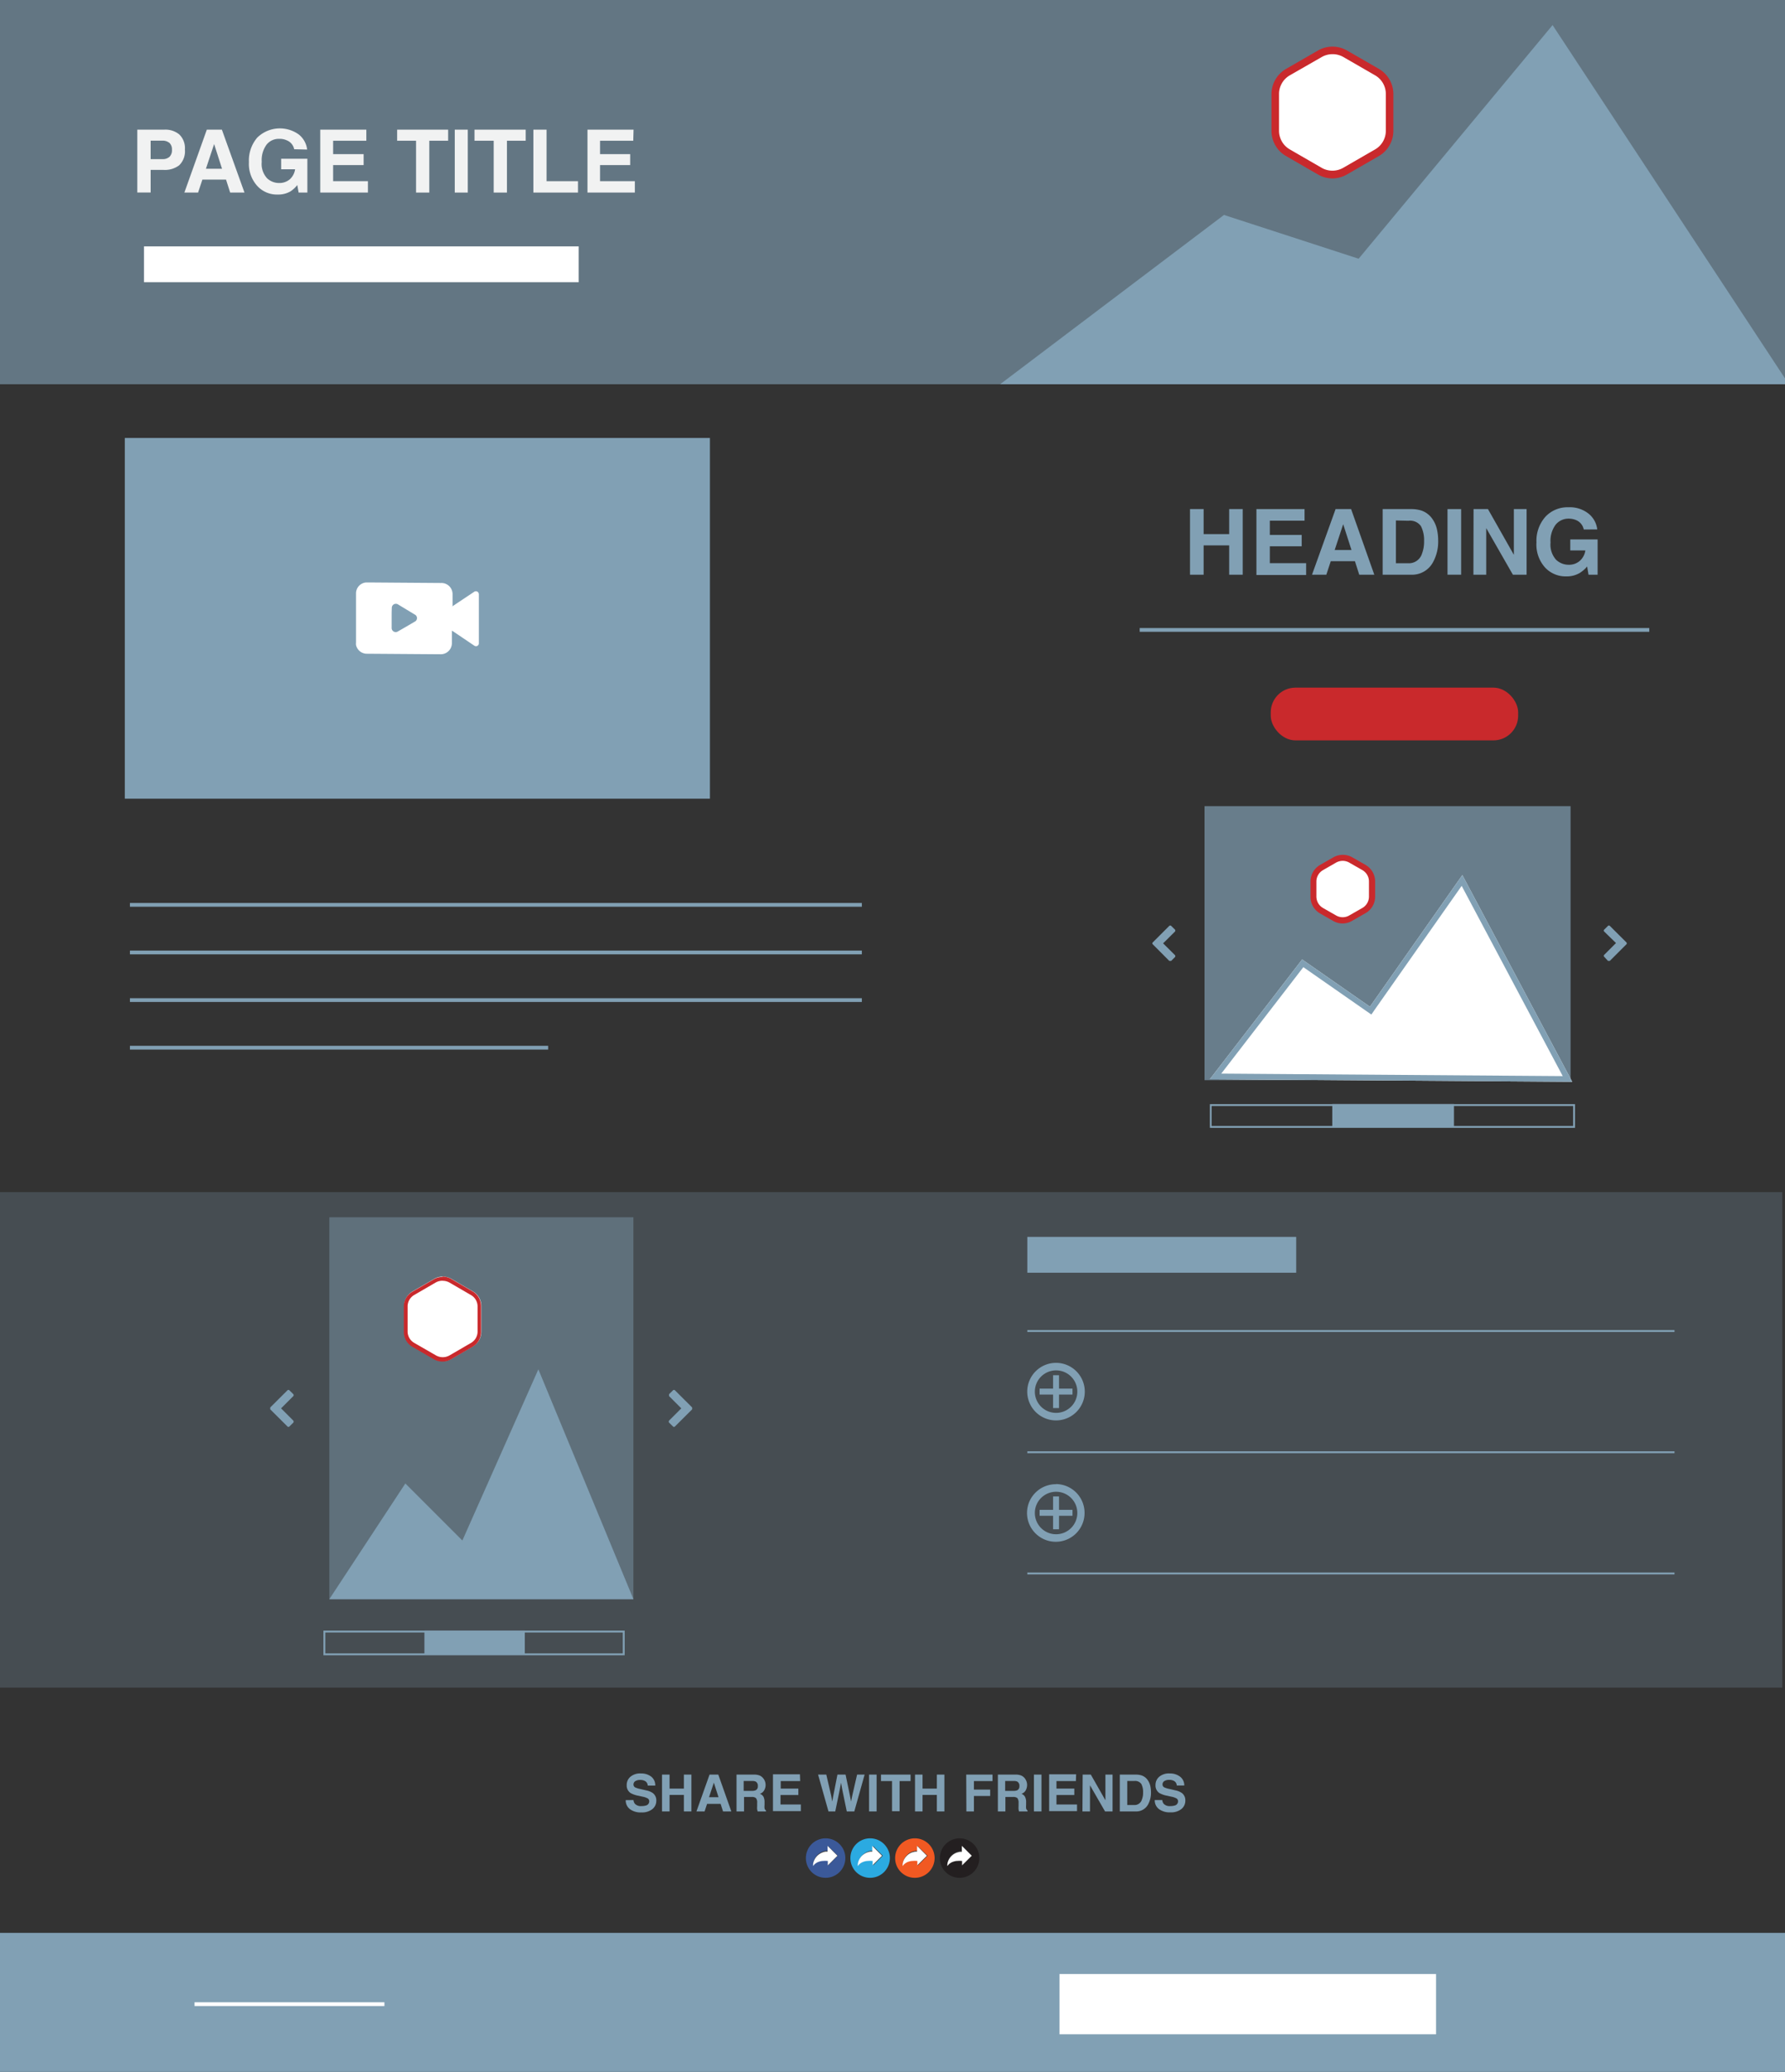 <?xml version="1.0" encoding="utf-8"?><svg xmlns="http://www.w3.org/2000/svg" viewBox="0 0 237 275"><rect x="0" y="0" width="237" height="275" fill="#333333" stroke="none"/><defs><style>.cls-1{fill:#81a0b4;}.cls-2{fill:#3b5999;}.cls-3{fill:#fff;}.cls-4{fill:#2baae1;}.cls-5{fill:#f15922;}.cls-6{fill:#231f20;}.cls-7{opacity:0.24;}.cls-8{opacity:0.62;}.cls-9{fill:#c9292c;}.cls-10{fill:#f1f2f2;}.cls-11{opacity:0.68;}</style></defs><title>c9 blocks</title><g id="Layer_1" data-name="Layer 1"><rect class="cls-1" x="136.4" y="164.17" width="35.7" height="4.76"/><rect class="cls-1" x="136.4" y="176.54" width="85.93" height="0.25"/><rect class="cls-1" x="136.4" y="192.63" width="85.93" height="0.25"/><rect class="cls-1" x="136.4" y="208.72" width="85.93" height="0.25"/><polygon class="cls-1" points="142.4 184.31 140.61 184.31 140.61 182.53 139.82 182.53 139.82 184.31 138.03 184.31 138.03 185.1 139.82 185.1 139.82 186.89 140.61 186.89 140.61 185.1 142.4 185.1 142.4 184.31"/><path class="cls-1" d="M140.22,181.89a2.82,2.82,0,1,1-2.82,2.82,2.82,2.82,0,0,1,2.82-2.82m0-1a3.82,3.82,0,1,0,3.81,3.82,3.82,3.82,0,0,0-3.81-3.82Z"/><polygon class="cls-1" points="142.4 200.4 140.61 200.4 140.61 198.62 139.82 198.62 139.82 200.4 138.03 200.4 138.03 201.19 139.82 201.19 139.82 202.98 140.61 202.98 140.61 201.19 142.4 201.19 142.4 200.4"/><path class="cls-1" d="M140.22,198a2.82,2.82,0,1,1-2.82,2.82,2.82,2.82,0,0,1,2.82-2.82m0-1A3.82,3.82,0,1,0,144,200.8a3.82,3.82,0,0,0-3.81-3.82Z"/><path class="cls-2" d="M107,246.61a2.62,2.62,0,1,1,2.62,2.63A2.61,2.61,0,0,1,107,246.61Zm2.94,1h0l1.3-1.3L109.91,245v.65h0l-.26,0a2.09,2.09,0,0,0-1.18.63,2,2,0,0,0-.32.49,1.78,1.78,0,0,0-.16.51,2.64,2.64,0,0,0,0,.29v0a1.64,1.64,0,0,1,.21-.25,1.6,1.6,0,0,1,.61-.34,1.7,1.7,0,0,1,.54-.09,2,2,0,0,1,.49,0l.1,0Z"/><path class="cls-3" d="M109.91,247.6V247l-.1,0a2,2,0,0,0-.49,0,1.7,1.7,0,0,0-.54.09,1.6,1.6,0,0,0-.61.34,1.64,1.64,0,0,0-.21.25v0a2.64,2.64,0,0,1,0-.29,1.78,1.78,0,0,1,.16-.51,2,2,0,0,1,.32-.49,2.09,2.09,0,0,1,1.18-.63l.26,0h0V245l1.31,1.31-1.3,1.3Z"/><path class="cls-4" d="M112.91,246.61a2.62,2.62,0,1,1,2.62,2.63A2.61,2.61,0,0,1,112.91,246.61Zm3,1h0l1.3-1.3-1.3-1.31v.65h0l-.26,0a2.25,2.25,0,0,0-.35.09,2,2,0,0,0-.83.54,2.3,2.3,0,0,0-.32.49,1.77,1.77,0,0,0-.15.51,1.36,1.36,0,0,0,0,.29v0a1.71,1.71,0,0,1,.22-.25,1.49,1.49,0,0,1,.6-.34,1.7,1.7,0,0,1,.54-.09,2,2,0,0,1,.49,0l.11,0Z"/><path class="cls-3" d="M115.86,247.6V247l-.11,0a2,2,0,0,0-.49,0,1.7,1.7,0,0,0-.54.09,1.49,1.49,0,0,0-.6.34,1.71,1.71,0,0,0-.22.25v0a1.36,1.36,0,0,1,0-.29,1.77,1.77,0,0,1,.15-.51,2.3,2.3,0,0,1,.32-.49,2,2,0,0,1,.83-.54,2.25,2.25,0,0,1,.35-.09l.26,0h0V245l1.3,1.31-1.3,1.3Z"/><path class="cls-5" d="M118.85,246.61a2.62,2.62,0,1,1,2.62,2.63A2.61,2.61,0,0,1,118.85,246.61Zm3,1h0l1.31-1.3L121.8,245v.65h0l-.25,0-.36.09a1.9,1.9,0,0,0-.82.54,2,2,0,0,0-.33.49,2.15,2.15,0,0,0-.15.51,1.36,1.36,0,0,0,0,.29v0a1.64,1.64,0,0,1,.21-.25,1.56,1.56,0,0,1,.6-.34,1.71,1.71,0,0,1,.55-.09,2.05,2.05,0,0,1,.49,0l.1,0Z"/><path class="cls-3" d="M121.8,247.6V247l-.1,0a2.05,2.05,0,0,0-.49,0,1.71,1.71,0,0,0-.55.09,1.56,1.56,0,0,0-.6.34,1.64,1.64,0,0,0-.21.25v0a1.36,1.36,0,0,1,0-.29,2.15,2.15,0,0,1,.15-.51,2,2,0,0,1,.33-.49,1.9,1.9,0,0,1,.82-.54l.36-.09.25,0h0V245l1.31,1.31-1.31,1.3Z"/><path class="cls-6" d="M124.79,246.61a2.62,2.62,0,1,1,2.63,2.63A2.61,2.61,0,0,1,124.79,246.61Zm2.95,1h0l1.31-1.3L127.74,245v.65h0l-.26,0-.36.09a1.93,1.93,0,0,0-1.14,1,1.78,1.78,0,0,0-.16.51.93.93,0,0,0,0,.29v0a1.64,1.64,0,0,1,.21-.25,1.53,1.53,0,0,1,.61-.34,1.61,1.61,0,0,1,.54-.09,2,2,0,0,1,.49,0l.1,0Z"/><path class="cls-3" d="M127.74,247.6V247l-.1,0a2,2,0,0,0-.49,0,1.61,1.61,0,0,0-.54.09,1.53,1.53,0,0,0-.61.34,1.64,1.64,0,0,0-.21.25v0a.93.93,0,0,1,0-.29,1.78,1.78,0,0,1,.16-.51,1.93,1.93,0,0,1,1.14-1l.36-.09.26,0h0V245l1.31,1.31-1.31,1.3Z"/></g><g id="logo_dark_grey" data-name="logo dark grey"><g class="cls-7"><rect class="cls-1" x="-1.98" y="158.23" width="238.62" height="65.77"/></g><g class="cls-8"><rect class="cls-1" width="238.62" height="51"/></g><path class="cls-3" d="M169.32,12.48v4.9a3.34,3.34,0,0,0,1.68,2.9l4.24,2.45a3.32,3.32,0,0,0,3.34,0l4.25-2.45a3.36,3.36,0,0,0,1.67-2.9v-4.9a3.34,3.34,0,0,0-1.67-2.89l-4.25-2.45a3.32,3.32,0,0,0-3.34,0L171,9.59A3.33,3.33,0,0,0,169.32,12.48Z"/><path class="cls-9" d="M176.91,23.68a3.87,3.87,0,0,1-1.92-.52l-4.24-2.45a3.85,3.85,0,0,1-1.93-3.33v-4.9a3.86,3.86,0,0,1,1.93-3.33L175,6.7a3.87,3.87,0,0,1,3.84,0l4.25,2.45A3.87,3.87,0,0,1,185,12.48v4.9a3.86,3.86,0,0,1-1.92,3.33l-4.25,2.45A3.84,3.84,0,0,1,176.91,23.68Zm0-16.49a2.88,2.88,0,0,0-1.42.38L171.25,10a2.86,2.86,0,0,0-1.43,2.46v4.9a2.86,2.86,0,0,0,1.43,2.47l4.24,2.45a2.88,2.88,0,0,0,2.84,0l4.25-2.45A2.85,2.85,0,0,0,184,17.38v-4.9A2.85,2.85,0,0,0,182.58,10l-4.25-2.45A2.85,2.85,0,0,0,176.91,7.19Z"/><polygon class="cls-1" points="237.51 51 206.14 3.33 180.39 34.34 162.51 28.53 132.79 51 237.51 51"/><rect class="cls-3" x="19.12" y="32.7" width="57.71" height="4.76"/><path class="cls-10" d="M23.79,21.94a3.14,3.14,0,0,1-2.09.61H20v3H18.23V17.21h3.58a2.89,2.89,0,0,1,2,.64,2.53,2.53,0,0,1,.74,2A2.58,2.58,0,0,1,23.79,21.94Zm-1.33-3a1.43,1.43,0,0,0-.93-.27H20v2.45h1.57a1.33,1.33,0,0,0,.93-.3,1.22,1.22,0,0,0,.33-.95A1.17,1.17,0,0,0,22.46,18.93Z"/><path class="cls-10" d="M27.46,17.21h2l3,8.35h-1.9l-.55-1.72H26.87l-.57,1.72H24.48Zm-.12,5.19h2.14l-1.05-3.28Z"/><path class="cls-10" d="M39.06,19.81a1.6,1.6,0,0,0-1-1.19,2.24,2.24,0,0,0-1-.19,2.06,2.06,0,0,0-1.66.76,3.48,3.48,0,0,0-.65,2.29,2.81,2.81,0,0,0,.7,2.17,2.3,2.3,0,0,0,1.6.64,2.12,2.12,0,0,0,1.44-.5,2.23,2.23,0,0,0,.69-1.32H37.33v-1.4h3.48v4.49H39.65l-.18-1a3.72,3.72,0,0,1-.9.84,3.22,3.22,0,0,1-1.7.42,3.52,3.52,0,0,1-2.72-1.15,4.36,4.36,0,0,1-1.1-3.16,4.66,4.66,0,0,1,1.11-3.25,4.3,4.3,0,0,1,5.51-.41,3,3,0,0,1,1.11,2Z"/><path class="cls-10" d="M48.64,18.68H44.23v1.78h4.05v1.45H44.23v2.14h4.62v1.51H42.52V17.21h6.12Z"/><path class="cls-10" d="M59.5,17.21v1.47H57v6.88H55.24V18.68H52.73V17.21Z"/><path class="cls-10" d="M62.11,25.56H60.38V17.21h1.73Z"/><path class="cls-10" d="M69.8,17.21v1.47H67.31v6.88H65.55V18.68H63V17.21Z"/><path class="cls-10" d="M70.82,17.21h1.75v6.84h4.17v1.51H70.82Z"/><path class="cls-10" d="M84.08,18.68H79.67v1.78h4v1.45h-4v2.14h4.62v1.51H78V17.21h6.12Z"/><rect class="cls-1" x="16.57" y="58.13" width="77.69" height="47.88"/><path class="cls-3" d="M60.05,80.48l.1-.06,2.78-1.85a.4.4,0,0,1,.59.09.54.54,0,0,1,.06.25c0,.72,0,5.25,0,6.45a.38.38,0,0,1-.42.41.52.52,0,0,1-.23-.1L60.16,83.8,60,83.71a.41.41,0,0,0,0,.11c0,.51,0,1,0,1.52a1.48,1.48,0,0,1-1.52,1.5l-9.76-.07a1.47,1.47,0,0,1-1.45-1.16,1.63,1.63,0,0,1,0-.31q0-3.28,0-6.56a1.45,1.45,0,0,1,1.35-1.43H49l9.55.07a1.48,1.48,0,0,1,1.26.61,1.55,1.55,0,0,1,.28.93c0,.48,0,1,0,1.45ZM52,82c0,.44,0,.89,0,1.33a.54.54,0,0,0,.83.48c.76-.43,1.51-.87,2.26-1.31a.52.52,0,0,0,0-.92l-2.22-1.34a.54.54,0,0,0-.85.47C52,81.18,52,81.61,52,82Z"/><rect class="cls-9" x="168.72" y="91.27" width="32.85" height="7" rx="3.28"/><rect class="cls-1" x="151.32" y="83.36" width="67.66" height="0.5"/><path class="cls-1" d="M158,76.28V67.57h1.81v3.32h3.39V67.57H165v8.71h-1.8V72.39h-3.39v3.89Z"/><path class="cls-1" d="M173.21,69.11H168.6V71h4.23v1.51H168.6v2.24h4.82v1.57h-6.6V67.57h6.39Z"/><path class="cls-1" d="M177.33,67.57h2.06l3.08,8.71h-2l-.57-1.79h-3.21l-.59,1.79h-1.9ZM177.21,73h2.23l-1.1-3.42Z"/><path class="cls-1" d="M188.68,67.75a2.94,2.94,0,0,1,1.49,1.11,3.88,3.88,0,0,1,.62,1.41,6.68,6.68,0,0,1,.16,1.44,5.71,5.71,0,0,1-.7,2.94,3.15,3.15,0,0,1-2.92,1.63h-3.75V67.57h3.75A4.64,4.64,0,0,1,188.68,67.75Zm-3.34,1.33v5.68H187a1.81,1.81,0,0,0,1.8-1.27,4.37,4.37,0,0,0,.28-1.66,4.08,4.08,0,0,0-.42-2,1.76,1.76,0,0,0-1.66-.71Z"/><path class="cls-1" d="M194,76.28h-1.81V67.57H194Z"/><path class="cls-1" d="M195.65,67.57h1.91L201,73.64V67.57h1.69v8.71h-1.82l-3.54-6.18v6.18h-1.7Z"/><path class="cls-1" d="M210.28,70.28a1.71,1.71,0,0,0-1-1.24,2.51,2.51,0,0,0-1-.2,2.18,2.18,0,0,0-1.73.8,3.58,3.58,0,0,0-.68,2.38,3,3,0,0,0,.73,2.27,2.4,2.4,0,0,0,1.67.67,2.16,2.16,0,0,0,1.5-.53,2.27,2.27,0,0,0,.72-1.37h-2V71.6h3.63v4.68h-1.21l-.18-1.09a4.22,4.22,0,0,1-1,.87,3.37,3.37,0,0,1-1.77.44,3.69,3.69,0,0,1-2.84-1.2A4.55,4.55,0,0,1,204,72a4.82,4.82,0,0,1,1.17-3.39,4,4,0,0,1,3.07-1.28,4,4,0,0,1,2.67.84,3.14,3.14,0,0,1,1.16,2.1Z"/><rect class="cls-1" x="17.25" y="138.81" width="55.53" height="0.5"/><rect class="cls-1" x="17.25" y="132.49" width="97.18" height="0.5"/><rect class="cls-1" x="17.25" y="126.17" width="97.18" height="0.5"/><rect class="cls-1" x="17.25" y="119.85" width="97.18" height="0.5"/><g class="cls-11"><rect class="cls-1" x="159.93" y="107" width="48.6" height="36.37"/></g><polygon class="cls-3" points="208.75 143.59 194.16 116.15 181.89 133.62 172.89 127.35 160.64 143.24 208.75 143.59"/><path class="cls-1" d="M194.07,117.58l13.42,25.25-45.34-.33,10.9-14.13,8.41,5.86.62.43.42-.61,11.57-16.47m.09-1.43-12.27,17.47-9-6.27-12.25,15.89,48.11.35-14.59-27.44Z"/><path class="cls-3" d="M174.38,117v2a2.15,2.15,0,0,0,1.08,1.86l1.74,1a2.1,2.1,0,0,0,2.14,0l1.75-1a2.14,2.14,0,0,0,1.07-1.86v-2a2.14,2.14,0,0,0-1.07-1.86l-1.75-1a2.15,2.15,0,0,0-2.14,0l-1.74,1A2.15,2.15,0,0,0,174.38,117Z"/><path class="cls-9" d="M178.27,122.57a2.49,2.49,0,0,1-1.27-.34l-1.75-1A2.55,2.55,0,0,1,174,119v-2a2.55,2.55,0,0,1,1.27-2.2l1.75-1a2.56,2.56,0,0,1,2.54,0l1.75,1a2.54,2.54,0,0,1,1.27,2.2v2a2.52,2.52,0,0,1-1.27,2.2l-1.75,1A2.49,2.49,0,0,1,178.27,122.57Zm0-8.31a1.8,1.8,0,0,0-.87.23l-1.74,1a1.75,1.75,0,0,0-.88,1.51v2a1.76,1.76,0,0,0,.87,1.51l1.75,1a1.74,1.74,0,0,0,1.74,0l1.75-1a1.74,1.74,0,0,0,.87-1.51v-2a1.74,1.74,0,0,0-.87-1.51l-1.75-1A1.77,1.77,0,0,0,178.27,114.26Z"/><path class="cls-1" d="M156,123.65l-1.57,1.56,1.57,1.56a.19.19,0,0,1,.05.14.17.17,0,0,1-.05.13l-.49.49a.17.17,0,0,1-.13,0,.19.19,0,0,1-.14,0l-2.18-2.19a.16.16,0,0,1-.06-.13.18.18,0,0,1,.06-.13l2.18-2.18a.2.2,0,0,1,.14-.06.18.18,0,0,1,.13.06l.49.48a.19.19,0,0,1,.05.14A.17.17,0,0,1,156,123.65Z"/><path class="cls-1" d="M212.94,123.52a.2.2,0,0,1,.06-.14l.49-.48a.16.16,0,0,1,.13-.06.18.18,0,0,1,.13.06l2.19,2.18a.17.17,0,0,1,.05.13.15.15,0,0,1-.05.13l-2.19,2.19a.17.17,0,0,1-.13,0,.15.15,0,0,1-.13,0L213,127a.18.18,0,0,1-.06-.13.2.2,0,0,1,.06-.14l1.56-1.56L213,123.65A.18.18,0,0,1,212.94,123.52Z"/><path class="cls-1" d="M208.87,146.8v2.65h-48V146.8h48m.25-.25H160.64v3.15h48.48v-3.15Z"/><rect class="cls-1" x="176.89" y="146.54" width="16.16" height="3.08"/><path class="cls-1" d="M38.94,185.31l-1.62,1.62,1.62,1.62a.22.22,0,0,1,0,.28l-.51.5a.18.18,0,0,1-.14.06.16.16,0,0,1-.13-.06l-2.27-2.26a.17.17,0,0,1,0-.14.17.17,0,0,1,0-.13l2.27-2.26a.16.16,0,0,1,.13-.06.18.18,0,0,1,.14.06l.51.5a.19.19,0,0,1,.05.14A.15.15,0,0,1,38.94,185.31Z"/><path class="cls-1" d="M88.84,185.18a.19.19,0,0,1,0-.14l.51-.5a.18.18,0,0,1,.14-.06.16.16,0,0,1,.13.06l2.27,2.26a.17.17,0,0,1,0,.13.17.17,0,0,1,0,.14l-2.27,2.26a.16.16,0,0,1-.13.06.18.18,0,0,1-.14-.06l-.51-.5a.22.22,0,0,1,0-.28l1.62-1.62-1.62-1.62A.15.15,0,0,1,88.84,185.18Z"/><path class="cls-1" d="M82.69,216.68v2.77H43.19v-2.77h39.5m.25-.25h-40v3.27h40v-3.27Z"/><rect class="cls-1" x="56.35" y="216.42" width="13.33" height="3.19"/><path class="cls-1" d="M84.11,238.92a.92.92,0,0,0,.19.5,1.09,1.09,0,0,0,.87.3,2,2,0,0,0,.6-.08.56.56,0,0,0,.43-.57.42.42,0,0,0-.21-.37,2.29,2.29,0,0,0-.68-.23l-.53-.12a3.26,3.26,0,0,1-1.07-.37,1.2,1.2,0,0,1-.5-1.06,1.41,1.41,0,0,1,.49-1.09,2,2,0,0,1,1.42-.44,2.17,2.17,0,0,1,1.33.41A1.44,1.44,0,0,1,87,237h-1a.7.7,0,0,0-.39-.62,1.28,1.28,0,0,0-.61-.13,1.22,1.22,0,0,0-.65.16.52.52,0,0,0-.24.45.43.43,0,0,0,.24.39,3,3,0,0,0,.65.2l.86.2a2.2,2.2,0,0,1,.84.36,1.2,1.2,0,0,1,.44,1,1.4,1.4,0,0,1-.52,1.11,2.19,2.19,0,0,1-1.46.44,2.39,2.39,0,0,1-1.52-.43,1.44,1.44,0,0,1-.56-1.2Z"/><path class="cls-1" d="M87.9,240.43v-4.89h1v1.86h1.9v-1.86h1v4.89h-1v-2.19h-1.9v2.19Z"/><path class="cls-1" d="M94.21,235.54h1.16l1.73,4.89H96l-.32-1h-1.8l-.33,1H92.47Zm-.07,3H95.4l-.62-1.93Z"/><path class="cls-1" d="M100.85,235.66a1.2,1.2,0,0,1,.46.34,1.4,1.4,0,0,1,.34.93,1.41,1.41,0,0,1-.18.68,1,1,0,0,1-.58.48.87.87,0,0,1,.48.39,1.63,1.63,0,0,1,.14.76v.33a2.13,2.13,0,0,0,0,.45.41.41,0,0,0,.19.28v.13H100.6l-.07-.27a2.72,2.72,0,0,1,0-.42v-.45a.9.9,0,0,0-.16-.63.84.84,0,0,0-.58-.15h-1v1.92h-1v-4.89h2.34A1.93,1.93,0,0,1,100.85,235.66Zm-2.11.73v1.31h1.1a1.21,1.21,0,0,0,.49-.08.54.54,0,0,0,.29-.55.61.61,0,0,0-.28-.6,1,1,0,0,0-.47-.08Z"/><path class="cls-1" d="M106.24,236.4h-2.58v1H106v.85h-2.37v1.26h2.7v.88h-3.7v-4.89h3.58Z"/><path class="cls-1" d="M109.71,235.54l.65,2.8.14.78.14-.77.55-2.81h1.08l.58,2.8.15.78.15-.75.65-2.83h1l-1.37,4.89h-1l-.59-2.86-.17-.95-.18.95-.59,2.86H110l-1.38-4.89Z"/><path class="cls-1" d="M116.39,240.43h-1v-4.89h1Z"/><path class="cls-1" d="M120.9,235.54v.86h-1.46v4h-1v-4h-1.47v-.86Z"/><path class="cls-1" d="M121.49,240.43v-4.89h1v1.86h1.9v-1.86h1v4.89h-1v-2.19h-1.9v2.19Z"/><path class="cls-1" d="M128.29,235.54h3.49v.86h-2.47v1.13h2.16v.85h-2.16v2.05h-1Z"/><path class="cls-1" d="M135.58,235.66a1.28,1.28,0,0,1,.46.34,1.58,1.58,0,0,1,.24.42,1.36,1.36,0,0,1,.09.51,1.52,1.52,0,0,1-.17.68,1,1,0,0,1-.58.48.88.88,0,0,1,.47.39,1.5,1.5,0,0,1,.15.76v.33a2.39,2.39,0,0,0,0,.45.41.41,0,0,0,.19.28v.13h-1.13a2.32,2.32,0,0,1-.06-.27,2.68,2.68,0,0,1,0-.42v-.45a1,1,0,0,0-.16-.63.87.87,0,0,0-.59-.15h-1v1.92h-1v-4.89h2.34A2,2,0,0,1,135.58,235.66Zm-2.12.73v1.31h1.11a1.24,1.24,0,0,0,.49-.08.56.56,0,0,0,.29-.55.63.63,0,0,0-.28-.6,1,1,0,0,0-.48-.08Z"/><path class="cls-1" d="M138.28,240.43h-1v-4.89h1Z"/><path class="cls-1" d="M142.85,236.4h-2.58v1h2.37v.85h-2.37v1.26H143v.88h-3.7v-4.89h3.58Z"/><path class="cls-1" d="M143.75,235.54h1.08l1.94,3.41v-3.41h.95v4.89h-1l-2-3.47v3.47h-1Z"/><path class="cls-1" d="M151.54,235.64a1.62,1.62,0,0,1,.84.62,2.42,2.42,0,0,1,.35.79,3.94,3.94,0,0,1,.09.81,3.25,3.25,0,0,1-.39,1.65,1.78,1.78,0,0,1-1.64.92h-2.11v-4.89h2.11A2.62,2.62,0,0,1,151.54,235.64Zm-1.87.75v3.19h.94a1,1,0,0,0,1-.72,2.38,2.38,0,0,0,.16-.93,2.31,2.31,0,0,0-.23-1.14,1,1,0,0,0-.94-.4Z"/><path class="cls-1" d="M154.32,238.92a.92.92,0,0,0,.19.5,1.09,1.09,0,0,0,.87.3,2,2,0,0,0,.6-.08.56.56,0,0,0,.43-.57.42.42,0,0,0-.21-.37,2.29,2.29,0,0,0-.68-.23l-.53-.12a3.26,3.26,0,0,1-1.07-.37,1.2,1.2,0,0,1-.5-1.06,1.41,1.41,0,0,1,.49-1.09,2,2,0,0,1,1.42-.44,2.17,2.17,0,0,1,1.33.41,1.44,1.44,0,0,1,.58,1.19h-1a.7.7,0,0,0-.39-.62,1.28,1.28,0,0,0-.61-.13,1.22,1.22,0,0,0-.65.16.52.52,0,0,0-.24.45.43.43,0,0,0,.24.39,3,3,0,0,0,.65.2l.86.2a2.2,2.2,0,0,1,.84.36,1.2,1.2,0,0,1,.44,1,1.4,1.4,0,0,1-.52,1.11,2.19,2.19,0,0,1-1.46.44,2.39,2.39,0,0,1-1.52-.43,1.44,1.44,0,0,1-.56-1.2Z"/></g><g id="Layer_23" data-name="Layer 23"><polygon class="cls-1" points="241.29 275.46 -1.33 275.46 -0.95 256.55 241.29 256.55 241.29 275.46"/><rect class="cls-3" x="140.67" y="262.01" width="50" height="8"/><rect class="cls-3" x="25.83" y="265.76" width="25.21" height="0.5"/><g class="cls-11"><g class="cls-8"><path class="cls-1" d="M43.73,161.57V212.3H84.1V161.57Z"/></g></g><polygon class="cls-1" points="84.1 212.25 71.48 181.75 61.39 204.47 53.82 196.9 43.73 212.25 84.1 212.25"/><path class="cls-3" d="M53.66,173.4v3.31a2.26,2.26,0,0,0,1.13,2l2.86,1.66a2.3,2.3,0,0,0,2.27,0l2.86-1.66a2.26,2.26,0,0,0,1.13-2V173.4a2.25,2.25,0,0,0-1.13-2l-2.86-1.66a2.3,2.3,0,0,0-2.27,0l-2.86,1.66A2.25,2.25,0,0,0,53.66,173.4Z"/><path class="cls-9" d="M58.79,170a1.83,1.83,0,0,1,.88.23l2.86,1.66a1.75,1.75,0,0,1,.88,1.52v3.31a1.75,1.75,0,0,1-.88,1.53l-2.86,1.66a1.82,1.82,0,0,1-1.77,0L55,178.24a1.75,1.75,0,0,1-.88-1.53V173.4a1.75,1.75,0,0,1,.88-1.52l2.86-1.66a1.84,1.84,0,0,1,.89-.23m0-.5a2.31,2.31,0,0,0-1.14.3l-2.86,1.66a2.25,2.25,0,0,0-1.13,2v3.31a2.26,2.26,0,0,0,1.13,2l2.86,1.66a2.31,2.31,0,0,0,1.14.3,2.28,2.28,0,0,0,1.13-.3l2.86-1.66a2.26,2.26,0,0,0,1.13-2V173.4a2.25,2.25,0,0,0-1.13-2l-2.86-1.66a2.28,2.28,0,0,0-1.13-.3Z"/></g></svg>